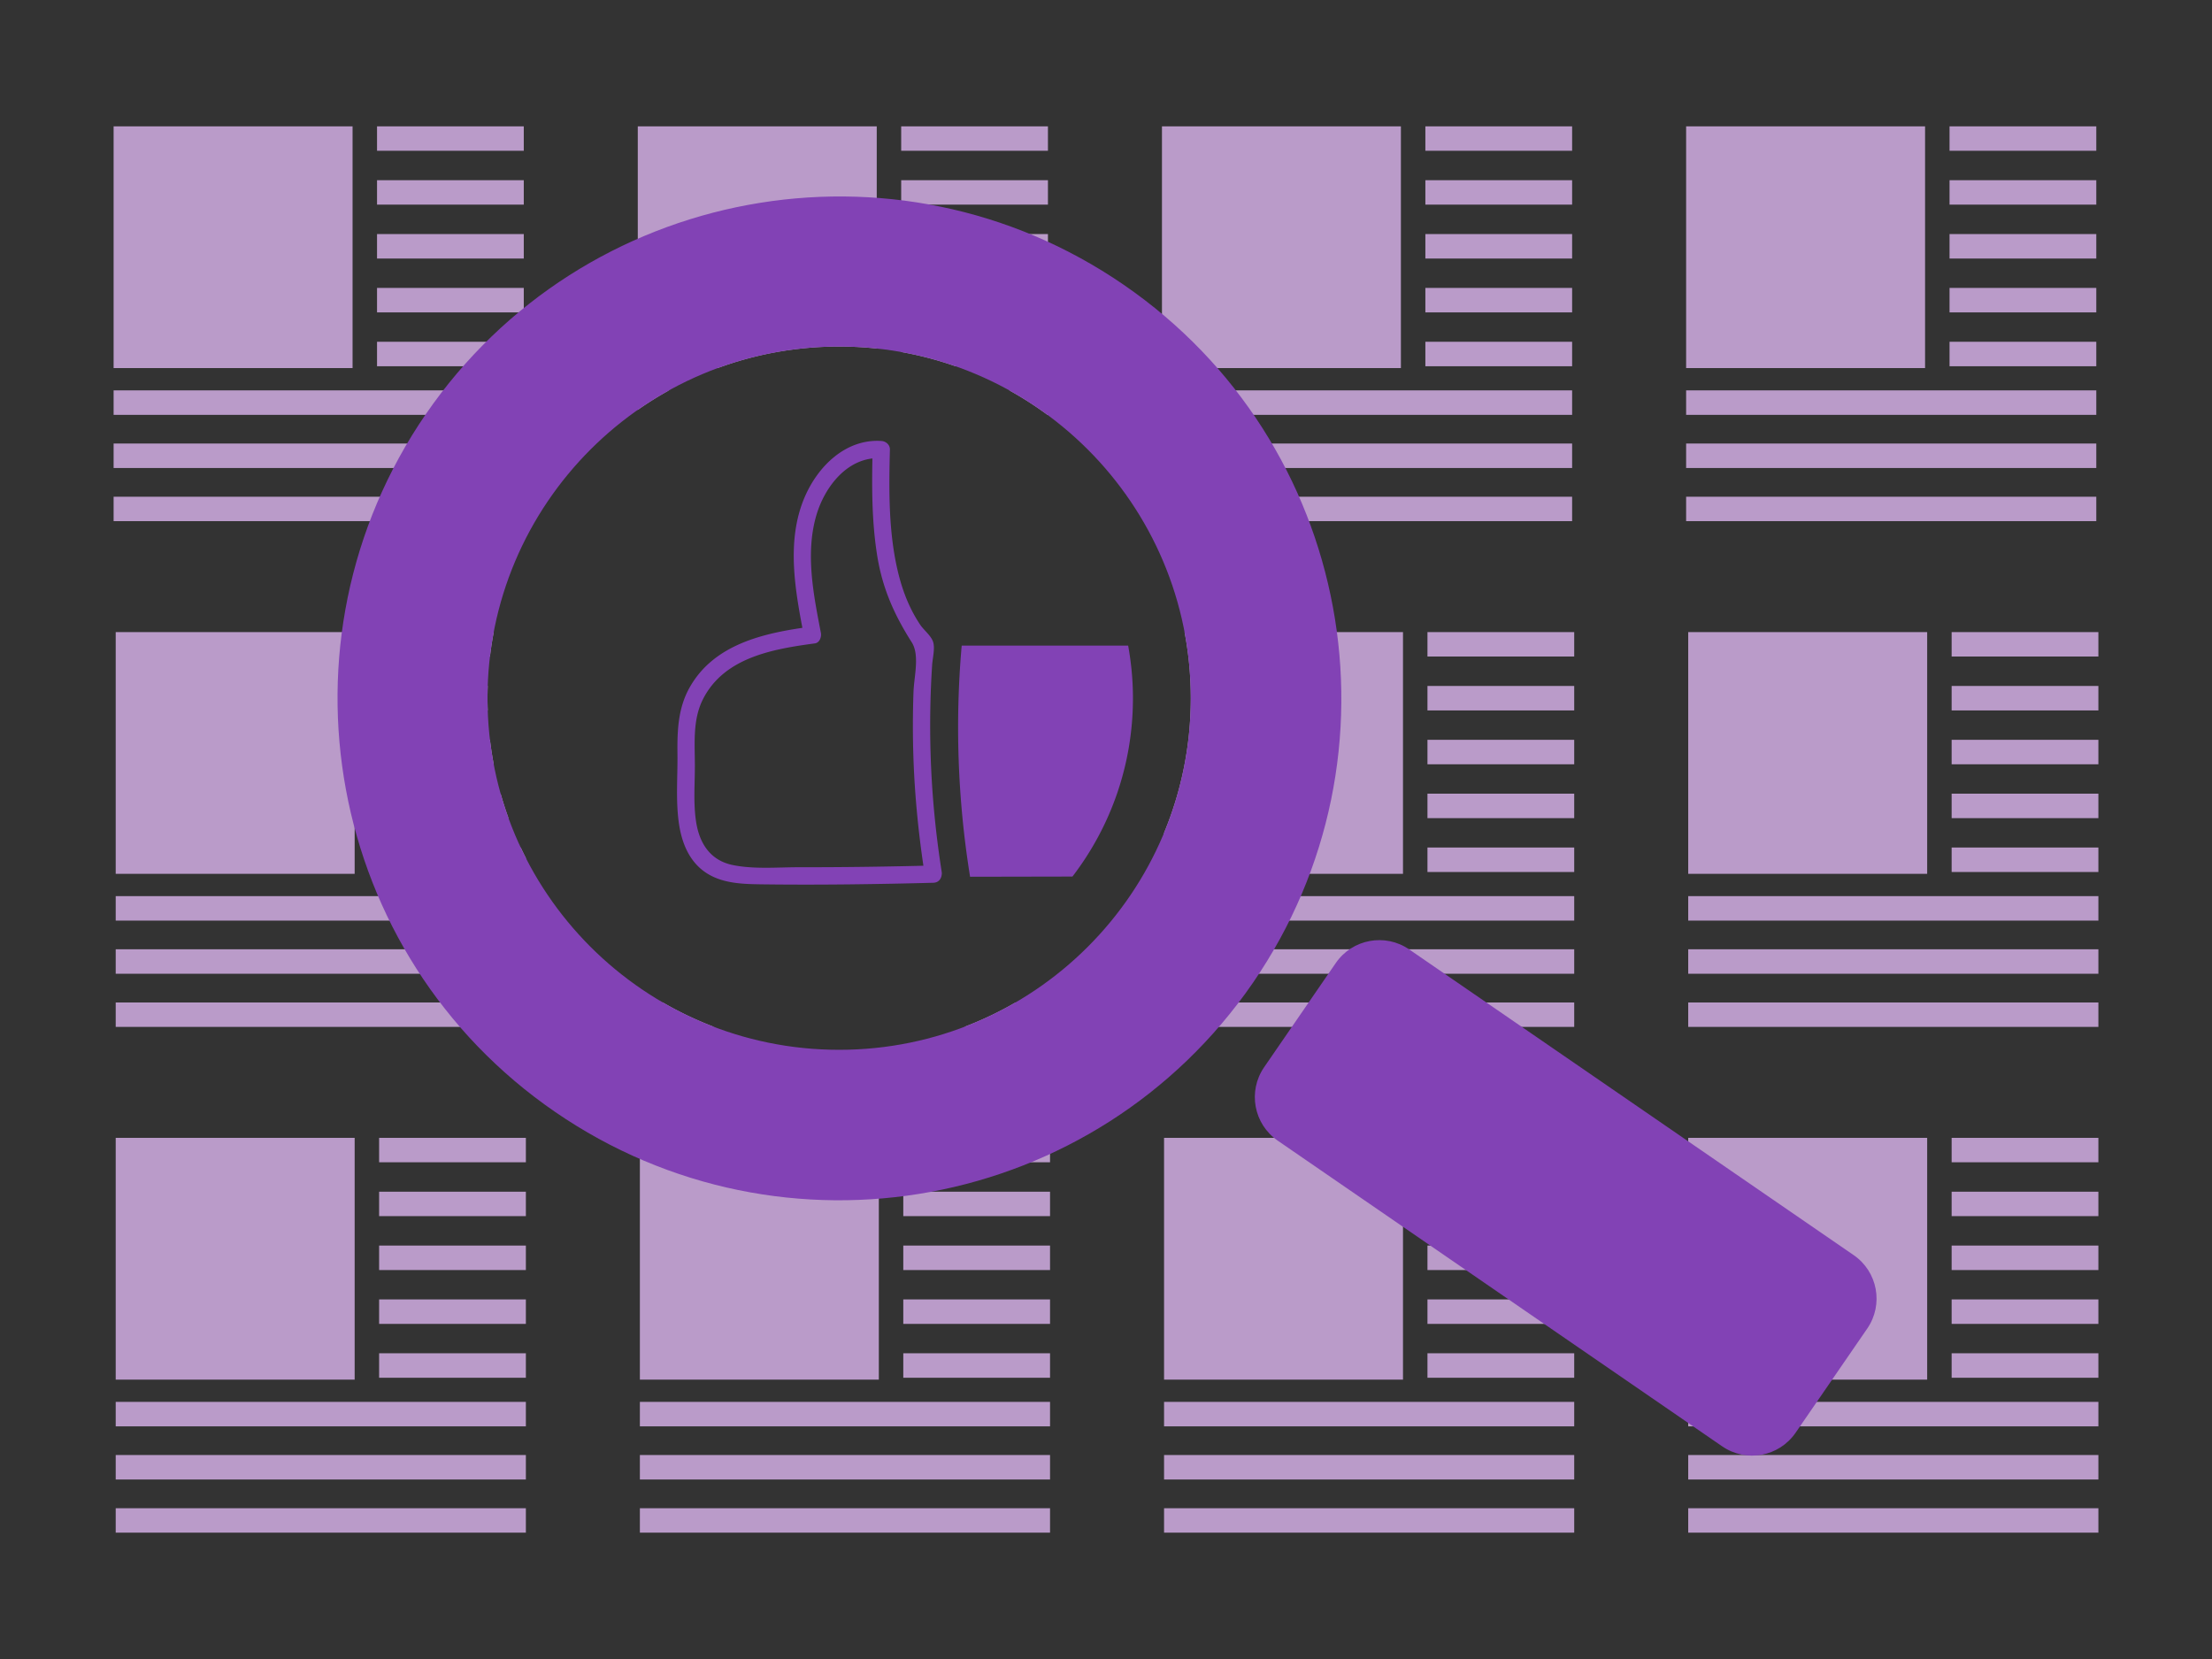 <svg width="640pt" height="640" viewBox="0 0 640 480" version="1.2" xmlns="http://www.w3.org/2000/svg"><rect x="0" y="0" width="640" height="480" fill="#333333" stroke="none"/><path style="stroke:none;fill-rule:nonzero;fill:#ba9bc9;fill-opacity:1" d="M32.871 106.504h69.137V36.55H32.87Zm0 13.519h118.676v-7.078H32.87Zm0 15.383h118.676v-7.078H32.87Zm0 15.384h118.676v-7.08H32.87Zm76.215-75.993h42.46v-7.078h-42.46Zm0 15.582h42.46V83.3h-42.46Zm0 15.581h42.46v-7.073h-42.46Zm0-62.331h42.46V36.55h-42.46Zm0 15.581h42.46v-7.077h-42.46Zm151.656 15.587h42.461v-7.078h-42.46Zm0 15.582h42.461V83.3h-42.46Zm0-46.75h42.461V36.55h-42.46Zm0 15.581h42.461v-7.077h-42.46Zm75.449 47.294h69.133V36.55h-69.133Zm0 13.519h118.672v-7.078H336.191Zm0 15.383h118.672v-7.078H336.191Zm0 15.384h118.672v-7.08H336.191Zm76.211-75.993h42.461v-7.078h-42.46Zm0 15.582h42.461V83.3h-42.46Zm0 15.581h42.461v-7.073h-42.46Zm0-62.331h42.461V36.55h-42.46Zm0 15.581h42.461v-7.077h-42.46Zm75.446 47.294h69.136V36.55h-69.136Zm0 13.519h118.675v-7.078H487.848Zm0 15.383h118.675v-7.078H487.848Zm0 15.384h118.675v-7.08H487.848Zm76.215-75.993h42.46v-7.078h-42.46Zm0 15.582h42.46V83.3h-42.46Zm0 15.581h42.46v-7.073h-42.46Zm0-62.331h42.46V36.55h-42.46Zm0 15.581h42.46v-7.077h-42.46ZM33.477 252.832h69.136v-69.95H33.477Zm0 13.523h118.675v-7.078H33.477Zm0 15.379h118.675v-7.074H33.477Zm0 15.383h118.675v-7.074H33.477Zm303.32-30.762h118.672v-7.078H336.797Zm0 15.379h118.672v-7.074H336.797Zm0 15.383h118.672v-7.074H336.797Zm76.211-75.992h42.46v-7.074h-42.46Zm0 15.585h42.46v-7.077h-42.46Zm0 15.583h42.46v-7.078h-42.46Zm0-62.336h42.46v-7.074h-42.46Zm0 15.586h42.46v-7.078h-42.46Zm75.445 47.289h69.137v-69.95h-69.137Zm0 13.523H607.13v-7.078H488.453Zm0 15.379H607.13v-7.074H488.453Zm0 15.383H607.13v-7.074H488.453Zm76.215-75.992h42.46v-7.074h-42.46Zm0 15.585h42.46v-7.077h-42.46Zm0 15.583h42.46v-7.078h-42.46Zm0-62.336h42.46v-7.074h-42.46Zm0 15.586h42.46v-7.078h-42.46ZM33.477 399.164h69.136v-69.953H33.477Zm0 13.52h118.675v-7.075H33.477Zm0 15.382h118.675v-7.078H33.477Zm0 15.384h118.675v-7.079H33.477Zm76.214-75.993h42.461v-7.078h-42.46Zm0 15.583h42.461v-7.075h-42.46Zm0 15.581h42.461v-7.074h-42.46Zm0-62.331h42.461v-7.08h-42.46Zm0 15.581h42.461v-7.074h-42.46Zm75.446 47.293h69.136v-69.953h-69.136Zm0 13.52h118.672v-7.075H185.137Zm0 15.382h118.672v-7.078H185.137Zm0 15.384h118.672v-7.079H185.137Zm76.211-75.993h42.46v-7.078h-42.46Zm0 15.583h42.46v-7.075h-42.46Zm0 15.581h42.46v-7.074h-42.46Zm0-62.331h42.46v-7.08h-42.46Zm0 15.581h42.46v-7.074h-42.46Zm75.449 47.293h69.133v-69.953h-69.133Zm0 13.52h118.672v-7.075H336.797Zm0 15.382h118.672v-7.078H336.797Zm0 15.384h118.672v-7.079H336.797Zm76.211-75.993h42.46v-7.078h-42.46Zm0 15.583h42.46v-7.075h-42.46Zm0 15.581h42.46v-7.074h-42.46Zm0-62.331h42.46v-7.08h-42.46Zm0 15.581h42.46v-7.074h-42.46Zm75.445 47.293h69.137v-69.953h-69.137Zm0 13.52H607.13v-7.075H488.453Zm0 15.382H607.13v-7.078H488.453Zm0 15.384H607.13v-7.079H488.453Zm76.215-75.993h42.46v-7.078h-42.46Zm0 15.583h42.46v-7.075h-42.46Zm0 15.581h42.46v-7.074h-42.46Zm0-62.331h42.46v-7.08h-42.46Zm0 15.581h42.46v-7.074h-42.46Zm0 0"/><path style="stroke:none;fill-rule:nonzero;fill:#fff;fill-opacity:1" d="M349.18 238.129c.02 0 .02-.027 0-.027s-.02.027 0 .027"/><path style="stroke:none;fill-rule:nonzero;fill:#ba9bc9;fill-opacity:1" d="M191.773 290.043h-6.636v7.074h21.484a101.292 101.292 0 0 1-14.848-7.074m87.187 7.074h24.849v-7.074h-9.997a101.336 101.336 0 0 1-14.851 7.074m63.769-114.234a102.044 102.044 0 0 1 1.801 19.12c0 13.806-2.754 26.966-7.734 38.97v11.859h69.133v-69.95Zm-66.304-76.923h26.777v-7.073h-42.46v2.957a100.992 100.992 0 0 1 15.683 4.117m-33.633-5.699c3.672 0 7.3.199 10.875.582V36.55h-69.137v69.953h23.106c10.957-4.035 22.797-6.242 35.156-6.242m60.254 19.762h.156v-7.078h-11.191a102.243 102.243 0 0 1 11.035 7.078m-109.473-7.078h-9.043v5.649a101.53 101.53 0 0 1 9.043-5.649m-50.719 69.938h-33.164v7.074h32.075c.28-2.383.644-4.742 1.09-7.074m-1.806 19.121c0-1.184.028-2.363.071-3.54h-31.43v7.079h31.43a96.878 96.878 0 0 1-.07-3.54m.715 12.044H109.69v7.078h33.164a100.315 100.315 0 0 1-1.09-7.078m3.088 15.586h-35.16v7.078h37.437a101.608 101.608 0 0 1-2.277-7.078m5.812 15.582h-40.973v7.078h42.461v-4.035a95.243 95.243 0 0 1-1.488-3.043"/><path style="stroke:none;fill-rule:nonzero;fill:#8242b5;fill-opacity:1" d="m540.254 384.39-20.73 30.145c-4.782 6.953-14.294 8.711-21.247 3.93L369.684 330.02c-6.954-4.782-8.715-14.293-3.93-21.247l20.73-30.14c4.782-6.953 14.293-8.715 21.246-3.934l128.594 88.446c6.953 4.78 8.715 14.293 3.93 21.246m-297.461-80.649c-56.191 0-101.742-45.55-101.742-101.738 0-56.191 45.55-101.742 101.742-101.742 56.187 0 101.738 45.55 101.738 101.742 0 56.187-45.55 101.738-101.738 101.738m82.367-221.32c-66.074-45.445-156.476-28.719-201.922 37.355C77.793 185.852 94.516 276.254 160.59 321.7c66.078 45.446 156.48 28.723 201.926-37.351 45.445-66.075 28.718-156.48-37.356-201.926"/><path style="stroke:none;fill-rule:nonzero;fill:#8242b5;fill-opacity:1" d="M270.05 250.41a1401.5 1401.5 0 0 1-38.87.508c-6.223-.008-12.973.617-19.106-.621-6.61-1.336-9.746-6.348-10.691-12.649-.781-5.218-.352-10.546-.336-15.8.02-6.633-.738-13.54 2.398-19.653 6.164-12.007 20.207-14.41 32.313-16.039 1.41-.191 1.976-1.902 1.746-3.074-2.117-10.969-4.512-22.812-1.356-33.828 2.426-8.457 9.227-17.274 18.829-16.672a754.2 754.2 0 0 0-2.5-2.5c-.254 10.148-.297 20.356 1.28 30.414 1.5 9.59 4.9 17.262 10.044 25.352 2.34 3.683.664 9.898.504 14.293a274.194 274.194 0 0 0-.028 18.882c.383 11.582 1.563 23.11 3.364 34.551.5 3.172 5.316 1.824 4.82-1.328-1.781-11.328-2.871-22.746-3.211-34.21a270.305 270.305 0 0 1 .453-25.72c.125-1.886.914-4.91.223-6.742-.672-1.781-2.633-3.254-3.7-4.84a40.878 40.878 0 0 1-3.163-5.672c-2.094-4.542-3.383-9.46-4.235-14.375-1.738-10.085-1.605-20.414-1.351-30.605.039-1.414-1.176-2.422-2.5-2.5-10.266-.64-18.293 7.277-22.125 16.172-5.54 12.844-2.72 27.453-.168 40.656.582-1.027 1.164-2.05 1.746-3.074-13.301 1.789-27.875 4.95-34.965 17.691-3.328 5.98-3.531 12.528-3.457 19.207.074 6.668-.535 13.47.437 20.094.77 5.246 2.754 10.434 7.14 13.7 4.962 3.69 11.34 3.769 17.263 3.843 16.398.2 32.808-.027 49.203-.46 3.21-.087 3.226-5.087 0-5m7.562-30.88a270.84 270.84 0 0 0 3.274 33.89l29.285-.058c10.89-14.246 17.375-32.043 17.375-51.36 0-5.105-.477-10.1-1.344-14.956h-47.726a270.796 270.796 0 0 0-.864 32.484"/><path style="fill:none;stroke-width:.5;stroke-linecap:butt;stroke-linejoin:miter;stroke:#8242b5;stroke-opacity:1;stroke-miterlimit:10" d="M0 .002a270.84 270.84 0 0 1 3.273-33.89l29.285.058C43.45-19.584 49.933-1.787 49.933 17.53c0 5.105-.476 10.1-1.343 14.956H.863A270.796 270.796 0 0 1 0 .002Zm0 0" transform="matrix(1 0 0 -1 277.613 219.533)"/></svg>
